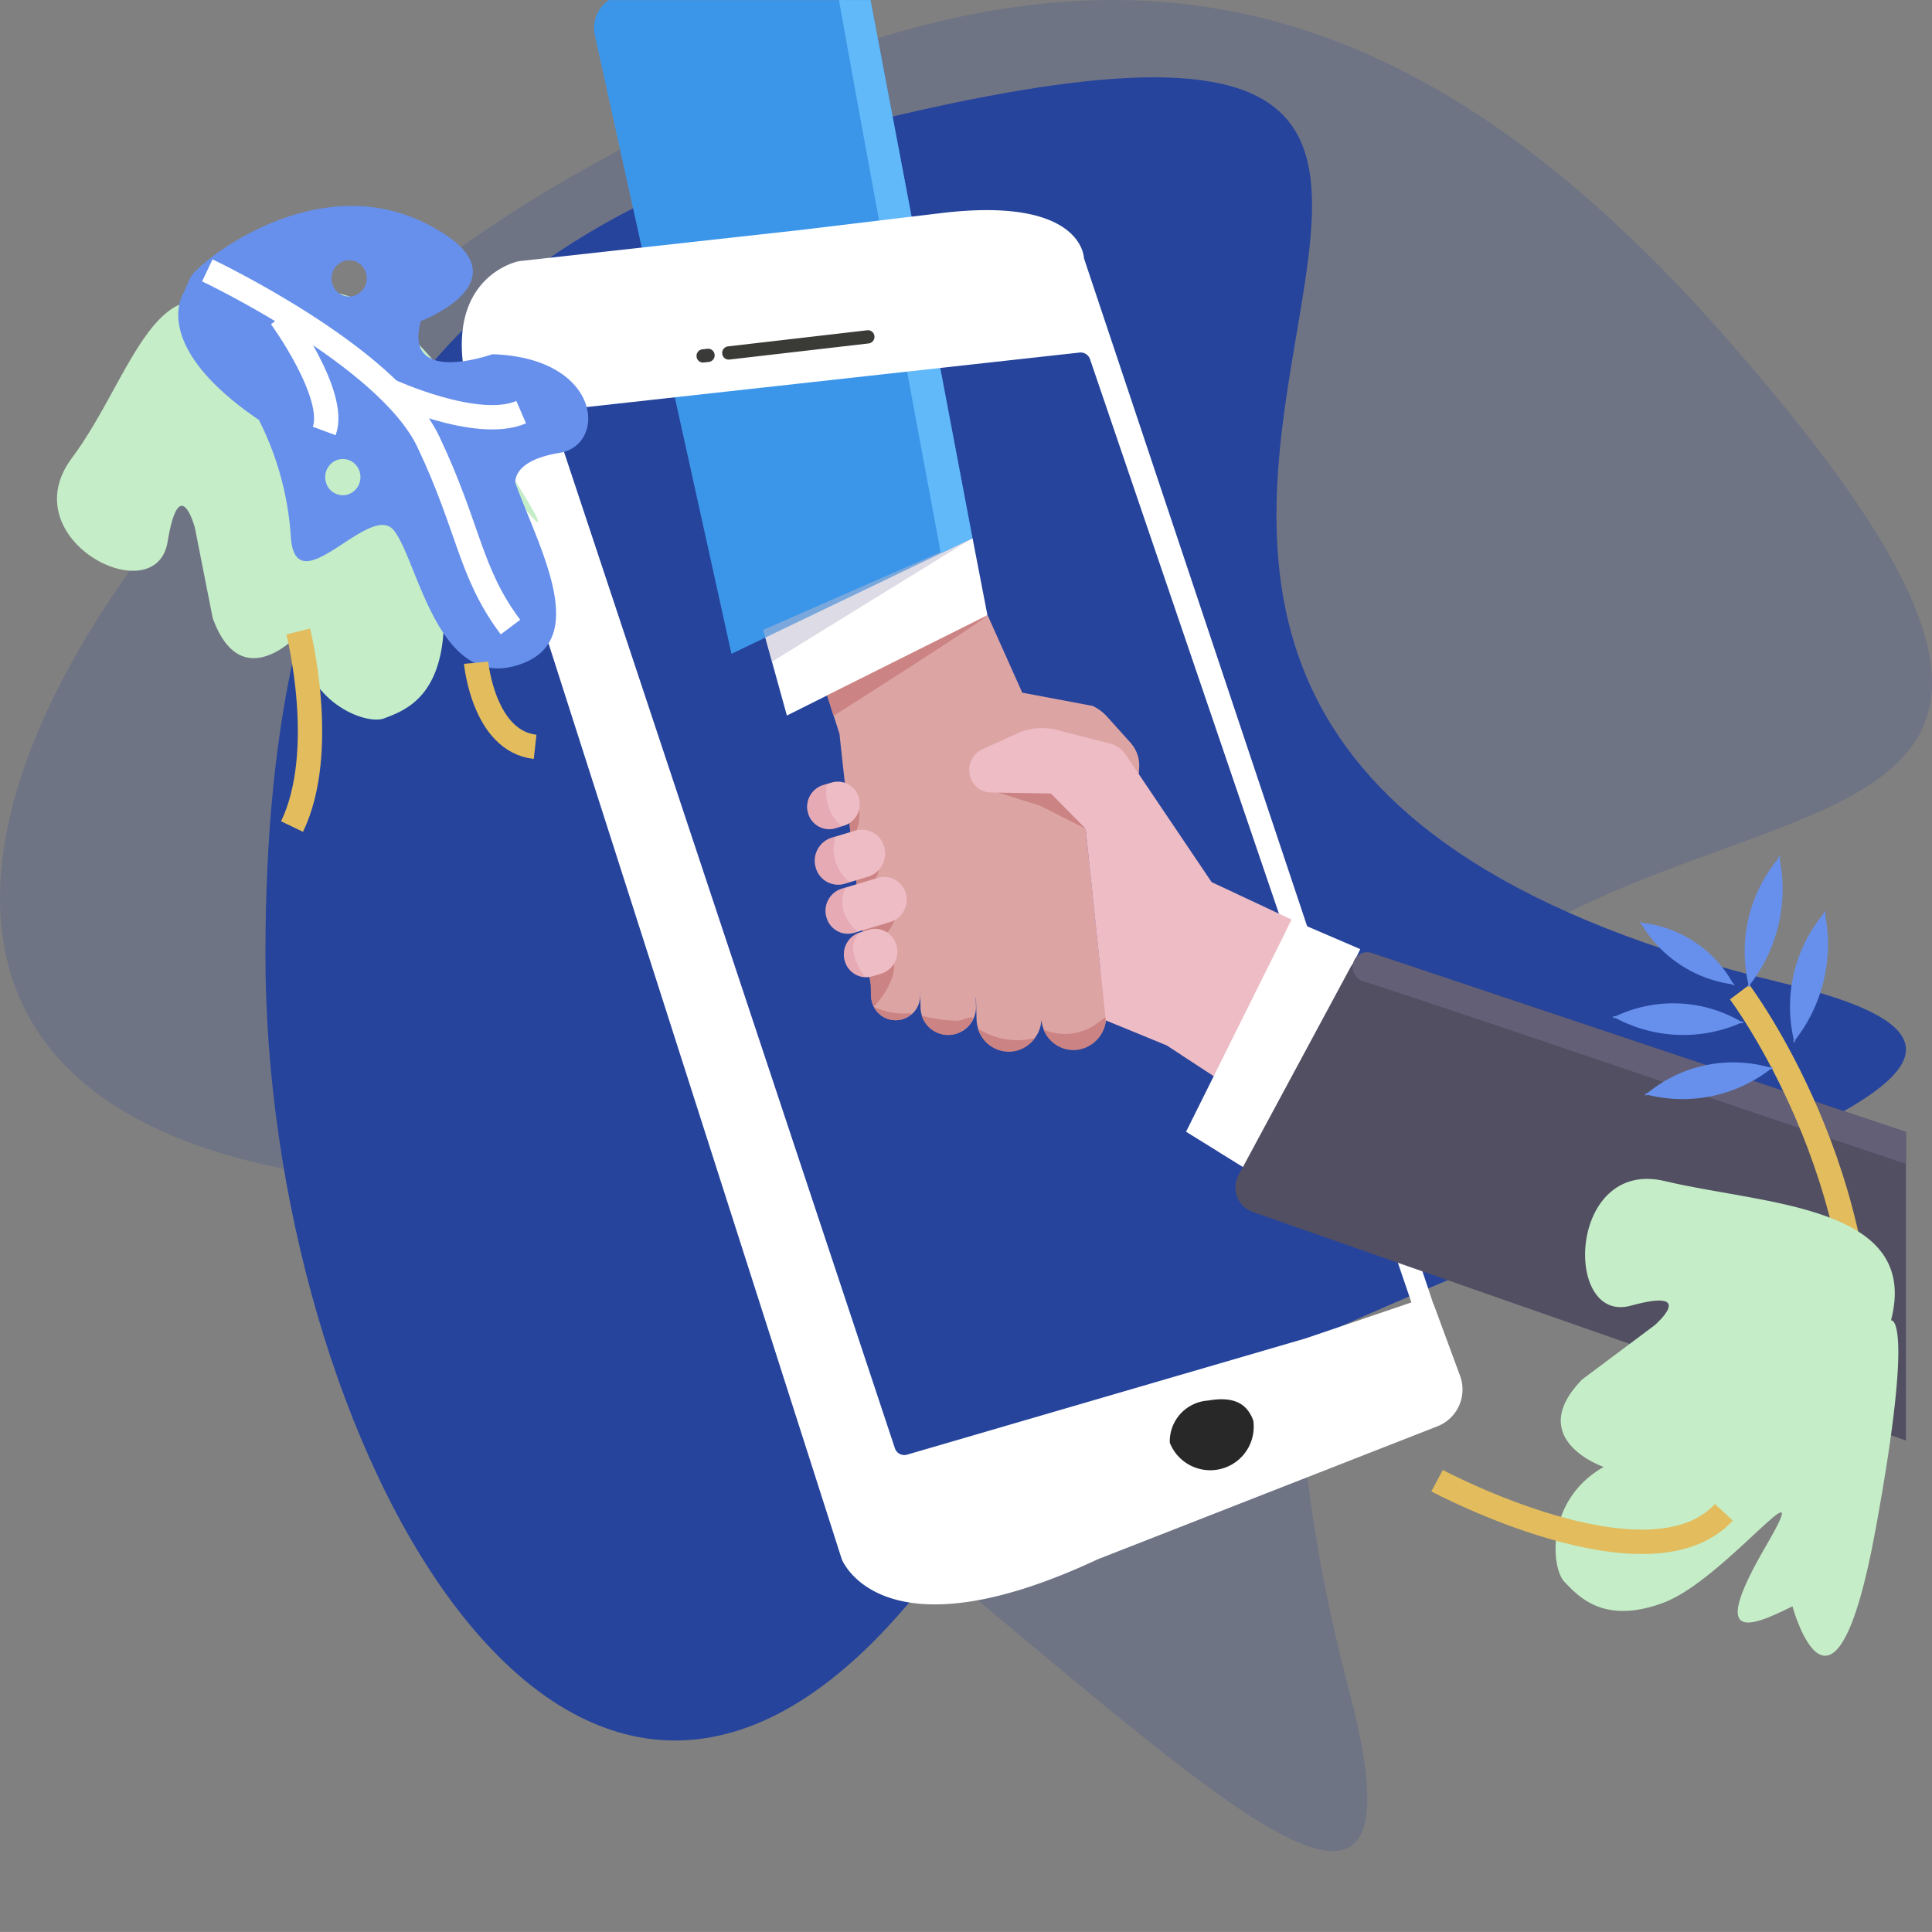 <svg xmlns="http://www.w3.org/2000/svg" width="79.364" height="79.361" viewBox="0 0 79.364 79.361">
    <rect x="0" y="0" width="79.364" height="79.361" fill="#808080" stroke="none"/>
    <defs>
        <style>
            .cls-1,.cls-16,.cls-19{fill:none}.cls-2,.cls-3{fill:#26449c}.cls-2{opacity:.19}.cls-4{clip-path:url(#clip-path)}.cls-5{fill:#e5eaea}.cls-6{fill:#dda4a4}.cls-7{fill:#cc8383}.cls-8{fill:#eebcc5}.cls-9{fill:#fff}.cls-10{fill:#d98e9d;opacity:.4}.cls-11{fill:#3b96ea}.cls-12{fill:#bcbace;opacity:.5}.cls-13{fill:#62b9f9}.cls-14{fill:#524f63}.cls-15{fill:#625f77}.cls-16{stroke:#e2bc5d}.cls-16,.cls-19{stroke-miterlimit:10}.cls-17{fill:#6790ec}.cls-18{fill:#c5edc7}.cls-19{stroke:#fff}.cls-20{fill:#3a3a37}.cls-21{fill:#3a3a38}.cls-22{fill:#282828}
        </style>
        <clipPath id="clip-path">
            <rect id="Rectangle_976" width="76.965" height="79.357" class="cls-1" data-name="Rectangle 976" rx="12"/>
        </clipPath>
    </defs>
    <g id="Group_3614" data-name="Group 3614">
        <g id="Group_2851" data-name="Group 2851">
            <path id="Path_1018" d="M84.893 111.113c5.728 21.782-22.692-17-44.127-21.511-22.93-4.825-6.889-29.818 12.26-40.73s32.7-10.018 47.389 6.712C129.832 89.1 71.7 60.942 84.893 111.113z" class="cls-2" data-name="Path 1018" transform="translate(-29.473 -41.665)"/>
            <path id="Path_1019" d="M170.244 96.378c19.437 4.682-23.229 10.724-36.209 25.732-13.885 16.054-26.188-7.16-26.188-26.88s6.689-30.038 26.166-34.557c39.02-9.054-8.54 24.922 36.231 35.705z" class="cls-3" data-name="Path 1019" transform="translate(-96.944 -55.98)"/>
            <g id="Group_2850" data-name="Group 2850" transform="translate(1.33 .004)">
                <g id="Group_2849" class="cls-4" data-name="Group 2849">
                    <ellipse id="Ellipse_75" cx="35.883" cy="36.998" class="cls-3" data-name="Ellipse 75" rx="35.883" ry="36.998" transform="translate(99.993 2.882)"/>
                    <g id="Group_2839" data-name="Group 2839" transform="translate(-6.613 -7.723)">
                        <path id="Path_1021" d="M227.939 194.53l-.03-1.164a1.4 1.4 0 0 0-.181-.656l-.656-6.242 1.048-1.672c.5.4 1.1.866 1.1.866l.087-1.316a1.406 1.406 0 0 0-.354-1.032l-.954-1.061a1.915 1.915 0 0 0-.6-.451l-2.894-.545-1.422-3.18-7.023 1.928.937 2.947s.723 6.852 1.29 10.3l.011.445a1.007 1.007 0 1 0 2.012-.055v-.134l.017.662a1.139 1.139 0 1 0 2.276-.062l-.008-.311h.01l.022.867a1.332 1.332 0 0 0 2.663.026 1.332 1.332 0 0 0 2.658-.167z" class="cls-6" data-name="Path 1021" transform="translate(-177.229 -145.084)"/>
                        <path id="Path_1022" d="M257.95 212.711l-1.864-.942-2.435-.769s.611-1.1 1-1.164a20.314 20.314 0 0 1 2.226.087 10.224 10.224 0 0 1 1.159.9c.1.164.49.768.49.768z" class="cls-7" data-name="Path 1022" transform="translate(-208.072 -170.949)"/>
                        <g id="Group_2837" data-name="Group 2837" transform="translate(40.037 40.373)">
                            <path id="Path_1023" d="M226.76 244.243c.276-.452.5-1.064.19-1.489a1.392 1.392 0 0 0-.812-.429 1.785 1.785 0 0 0 1.108-1.467.406.406 0 0 0-.056-.3.4.4 0 0 0-.214-.114 2.735 2.735 0 0 0-1.344-.02c.168 1.308.343 2.577.506 3.568l.011.445a1.058 1.058 0 0 0 .118.459 3.808 3.808 0 0 0 .493-.653z" class="cls-7" data-name="Path 1023" transform="translate(-225.125 -236.193)"/>
                            <path id="Path_1024" d="M224.307 230.38a2.591 2.591 0 0 0 .691-.7 1.066 1.066 0 0 0 .041-1.123 1.349 1.349 0 0 0-1.012-.455c.088.742.182 1.516.28 2.278z" class="cls-7" data-name="Path 1024" transform="translate(-223.807 -226.216)"/>
                            <path id="Path_1025" d="M223.019 219.743a1.7 1.7 0 0 0 .335-.959.853.853 0 0 0-.444-.824l-.1-.056c.059.56.131 1.184.209 1.839z" class="cls-7" data-name="Path 1025" transform="translate(-222.805 -217.903)"/>
                        </g>
                        <path id="Path_1026" d="M222.356 248.911a.909.909 0 0 0 1.129.638l.374-.113a.946.946 0 0 0 .619-1.164.909.909 0 0 0-1.129-.638l-.374.113a.946.946 0 0 0-.619 1.164z" class="cls-8" data-name="Path 1026" transform="translate(-182.37 -201.723)"/>
                        <path id="Path_1027" d="M213.969 216.243a.9.9 0 0 0 1.111.628l.368-.111a.931.931 0 0 0 .609-1.145.9.9 0 0 0-1.111-.628l-.368.111a.931.931 0 0 0-.609 1.145z" class="cls-8" data-name="Path 1027" transform="translate(-175.491 -175.125)"/>
                        <path id="Path_1028" d="M215.707 227.155a.954.954 0 0 0 1.185.669l.977-.294a.993.993 0 0 0 .649-1.221.954.954 0 0 0-1.185-.669l-.977.294a.993.993 0 0 0-.649 1.221z" class="cls-8" data-name="Path 1028" transform="translate(-176.914 -183.801)"/>
                        <path id="Path_1029" d="M218.17 237.737a.914.914 0 0 0 1.135.641l1.5-.45a.951.951 0 0 0 .622-1.17.914.914 0 0 0-1.135-.641l-1.5.45a.951.951 0 0 0-.622 1.17z" class="cls-8" data-name="Path 1029" transform="translate(-178.936 -192.339)"/>
                        <path id="Path_1030" d="M213.083 164.145l-8.239 4.118-.973-3.516 8.6-3.77z" class="cls-9" data-name="Path 1030" transform="translate(-167.237 -131.151)"/>
                        <path id="Path_1031" d="M300.842 251.99l3.2-6.432-4.517 5.571z" class="cls-10" data-name="Path 1031" transform="translate(-245.703 -200.062)"/>
                        <path id="Path_1032" d="M176.259 28.943l4.5 23.758-9.9 4.752-5.609-25.394a1.385 1.385 0 0 1 .976-1.646l8.759-2.3a1.037 1.037 0 0 1 1.274.83z" class="cls-11" data-name="Path 1032" transform="translate(-135.528 -22.876)"/>
                        <path id="Path_1033" d="M212.469 160.976l-8.237 5.076-.361-1.306z" class="cls-12" data-name="Path 1033" transform="translate(-167.237 -131.151)"/>
                        <path id="Path_1034" d="M313.545 252.1l-5.875 8.3 1.331.824z" class="cls-12" data-name="Path 1034" transform="translate(-252.384 -205.391)"/>
                        <path id="Path_1035" d="M278.9 233.48l-1.329-8.081.824 7.873z" class="cls-10" data-name="Path 1035" transform="translate(-227.695 -183.638)"/>
                        <path id="Path_1036" d="M225.057 178.078c-.114.194-6.322 4.132-6.322 4.132l-.267-.839z" class="cls-7" data-name="Path 1036" transform="translate(-179.211 -145.084)"/>
                        <g id="Group_2838" data-name="Group 2838" transform="translate(41.177 49.073)">
                            <path id="Path_1037" d="M230.671 265.127a2.818 2.818 0 0 1-1.518-.266 1 1 0 0 0 .917.556.985.985 0 0 0 .621-.244.638.638 0 0 1-.02-.046z" class="cls-7" data-name="Path 1037" transform="translate(-229.153 -264.861)"/>
                            <path id="Path_1038" d="M269.208 268.556a1.354 1.354 0 0 0 1.3-1.35 1.76 1.76 0 0 0-.305.206 2.22 2.22 0 0 1-2.256.3 1.33 1.33 0 0 0 1.261.844z" class="cls-7" data-name="Path 1038" transform="translate(-260.973 -266.772)"/>
                            <path id="Path_1039" d="M254.24 270.632a1.316 1.316 0 0 0 1.039-.564l-.057.016a2.99 2.99 0 0 1-2.288-.412 1.337 1.337 0 0 0 1.306.96z" class="cls-7" data-name="Path 1039" transform="translate(-248.661 -268.781)"/>
                            <path id="Path_1040" d="M241.235 267.652a1.138 1.138 0 0 0 1.01-.7c-.145-.08-.388.084-.628.116a6.164 6.164 0 0 1-1.488-.208 1.141 1.141 0 0 0 1.106.792z" class="cls-7" data-name="Path 1040" transform="translate(-238.157 -266.49)"/>
                        </g>
                        <path id="Path_1041" d="M215.08 217.295l.275-.083a1.794 1.794 0 0 1-.606-1.742l-.171.052a.931.931 0 0 0-.609 1.145.9.9 0 0 0 1.111.628z" class="cls-10" data-name="Path 1041" transform="translate(-175.491 -175.548)"/>
                        <path id="Path_1042" d="M217.1 228.992a1.729 1.729 0 0 1-.609-1.767 1.093 1.093 0 0 1 .034-.106l-.173.052a.993.993 0 0 0-.649 1.221.954.954 0 0 0 1.185.669l.212-.061z" class="cls-10" data-name="Path 1042" transform="translate(-176.914 -185.039)"/>
                        <path id="Path_1043" d="M219.3 240.284l.152-.046a1.837 1.837 0 0 1-.592-.9 1.313 1.313 0 0 1 .108-.92l-.181.054a.951.951 0 0 0-.622 1.17.914.914 0 0 0 1.135.642z" class="cls-10" data-name="Path 1043" transform="translate(-178.936 -194.245)"/>
                        <path id="Path_1044" d="M222.74 249.376a.869.869 0 0 1 .219-.888l-.018-.015a.947.947 0 0 0-.585 1.152.918.918 0 0 0 .854.675 2.383 2.383 0 0 1-.47-.924z" class="cls-10" data-name="Path 1044" transform="translate(-182.371 -202.436)"/>
                        <path id="Path_1045" d="M219.5 31.835c.9 5.267 4.139 22.549 4.485 24.464l1.3-.626-4.381-23.126a.98.98 0 0 0-1.408-.713z" class="cls-13" data-name="Path 1045" transform="translate(-180.056 -25.848)"/>
                        <path id="Path_1046" d="M169.612 134.6l-16.352 4.77a.407.407 0 0 1-.5-.27L138.779 97a.423.423 0 0 1 .344-.557l21.227-2.347a.409.409 0 0 1 .43.28l13.926 40.873a.411.411 0 0 0 .387.283.421.421 0 0 0 .387-.56l-14.934-44.697a.409.409 0 0 1-.02-.089c-.032-.318-.447-2.466-5.848-1.82l-5.828.7-11.514 1.275-.043.007c-.3.069-3.5.938-1.852 6.036l15.133 47.262c0 .013.008.025.014.037.132.3 1.938 3.99 10.507-.015l.021-.009 13.958-5.465a1.623 1.623 0 0 0 .9-2.075l-1.068-2.893a.407.407 0 0 0-.511-.251z" class="cls-9" data-name="Path 1046" transform="translate(-110.718 -71.895)"/>
                        <path id="Path_1047" d="M264.2 210.96l-3.289-1.541-3.526-5.23a1.125 1.125 0 0 0-.653-.464l-2.181-.557a2.452 2.452 0 0 0-1.62.143l-1.438.65a.939.939 0 0 0-.477 1.186.9.9 0 0 0 .824.591l2.469.041 1.429 1.445.824 7.873 2.508 1.032 2 1.305z" class="cls-8" data-name="Path 1047" transform="translate(-205.857 -165.464)"/>
                        <path id="Path_1048" d="M304.874 245.558l-4.335 8.713 2.612 1.618 4.544-9.119z" class="cls-9" data-name="Path 1048" transform="translate(-246.534 -200.062)"/>
                        <path id="Path_1049" d="M342.533 261.619l-24.778-8.3a1.008 1.008 0 0 0-1.208.49l-4.591 8.525a1.065 1.065 0 0 0 .565 1.508l26.871 9.4a1.017 1.017 0 0 0 1.315-.725l2.5-9.621a1.059 1.059 0 0 0-.674-1.277z" class="cls-14" data-name="Path 1049" transform="translate(-255.795 -206.342)"/>
                        <path id="Path_1050" d="M339.048 253.963c4.5 1.432 20.3 6.885 25.5 8.554a.588.588 0 0 0 .745-.424v-.009a.612.612 0 0 0-.388-.736l-25.5-8.544a.583.583 0 0 0-.7.283.613.613 0 0 0 .343.876z" class="cls-15" data-name="Path 1050" transform="translate(-277.783 -205.94)"/>
                    </g>
                    <g id="Group_2845" data-name="Group 2845" transform="translate(64.898 35.141)">
                        <path id="Path_1051" d="M427.1 261.625s5.772 7.658 4.906 17.28" class="cls-16" data-name="Path 1051" transform="translate(-421.865 -256.016)"/>
                        <g id="Group_2840" data-name="Group 2840" transform="translate(5.489)">
                            <path id="Path_1052" d="M429.933 231.438a5.972 5.972 0 0 0-1.284 5.417z" class="cls-17" data-name="Path 1052" transform="translate(-428.508 -231.422)"/>
                            <path id="Path_1053" d="M430.216 231.35a6.391 6.391 0 0 1-1.284 5.417z" class="cls-17" data-name="Path 1053" transform="translate(-428.856 -231.35)"/>
                        </g>
                        <g id="Group_2841" data-name="Group 2841" transform="translate(7.352 2.266)">
                            <path id="Path_1054" d="M440.3 243.668a5.972 5.972 0 0 0-1.284 5.417z" class="cls-17" data-name="Path 1054" transform="translate(-438.876 -243.652)"/>
                            <path id="Path_1055" d="M440.585 243.58A6.392 6.392 0 0 1 439.3 249z" class="cls-17" data-name="Path 1055" transform="translate(-439.225 -243.58)"/>
                        </g>
                        <g id="Group_2842" data-name="Group 2842" transform="translate(1.315 8.497)">
                            <path id="Path_1056" d="M410.652 277.465a5.541 5.541 0 0 0-5.3 1.108z" class="cls-17" data-name="Path 1056" transform="translate(-405.339 -277.211)"/>
                            <path id="Path_1057" d="M410.578 278.22a5.921 5.921 0 0 1-5.3 1.108z" class="cls-17" data-name="Path 1057" transform="translate(-405.278 -278.033)"/>
                        </g>
                        <g id="Group_2843" data-name="Group 2843" transform="translate(0 6.101)">
                            <path id="Path_1058" d="M403.364 265.068a5.538 5.538 0 0 0-5.4-.219z" class="cls-17" data-name="Path 1058" transform="translate(-397.96 -264.281)"/>
                            <path id="Path_1059" d="M403.379 267.192a5.886 5.886 0 0 1-5.4-.219z" class="cls-17" data-name="Path 1059" transform="translate(-397.972 -266.474)"/>
                        </g>
                        <g id="Group_2844" data-name="Group 2844" transform="translate(1.107 2.708)">
                            <path id="Path_1060" d="M408.03 248.832a4.9 4.9 0 0 0-3.91-2.6z" class="cls-17" data-name="Path 1060" transform="translate(-404.12 -246.187)"/>
                            <path id="Path_1061" d="M408.2 248.563a5.165 5.165 0 0 1-3.91-2.6z" class="cls-17" data-name="Path 1061" transform="translate(-404.262 -245.968)"/>
                        </g>
                    </g>
                    <path id="Path_1062" d="M61.144 114.535c.058 2.226-.7 4.548-3.164.85s.5 2.128.3 4.866-1.717 3.21-2.44 3.491-3.288-.637-3.5-3.463c0 0-2.351 2.61-3.535-.654l-.736-3.729s-.633-2.348-1.118.592-6.436-.092-3.932-3.443 3.513-8.642 7.193-5.506c0 0 3.735-4.655 8.988 3.3s1.944 3.696 1.944 3.696z" class="cls-18" data-name="Path 1062" transform="translate(-41.396 -94.234)"/>
                    <path id="Path_1063" d="M394.755 320.564c-1.941.976-3.339 1.39-1.1-2.457s-1.671 1.351-4.172 2.3-3.544-.283-4.092-.845-.8-3.349 1.606-4.723c0 0-3.277-1.126-.886-3.589l2.988-2.235s1.811-1.566-.985-.8-2.583-6.079 1.412-5.116 10.523.966 9.278 5.719c0 0 .991-.3-.627 8.554-1.725 9.447-3.422 3.192-3.422 3.192z" class="cls-18" data-name="Path 1063" transform="translate(-322.454 -254.583)"/>
                    <g id="Group_2846" data-name="Group 2846" transform="translate(5.992 8.456)">
                        <path id="Path_1064" d="M83.044 93.418s-3.686 1.325-2.933-1.363c0 0 4.711-1.793.134-4.042s-9.365 1.7-9.618 2.281l-.253.585s-1.482 2.133 3.082 5.237a12.411 12.411 0 0 1 1.314 4.814c.2 2.839 3.236-1.46 4.216-.292s1.769 6.479 4.994 5.584 1.008-4.778.015-7.508c0 0-.169-.923 1.808-1.242s1.74-3.912-2.759-4.054zM77.1 99.184a.719.719 0 0 1-.891-.515.749.749 0 0 1 .5-.92.72.72 0 0 1 .891.516.747.747 0 0 1-.5.919zm.259-8.164a.72.72 0 0 1-.891-.515.748.748 0 0 1 .5-.92.721.721 0 0 1 .893.516.75.75 0 0 1-.504.919z" class="cls-17" data-name="Path 1064" transform="translate(-70.144 -87.327)"/>
                        <path id="Path_1065" d="M76.791 101.615s7.4 3.5 9.082 7.044 1.683 5.359 3.372 7.609" class="cls-19" data-name="Path 1065" transform="translate(-75.597 -98.968)"/>
                        <path id="Path_1066" d="M93.59 111.957s2.33 3.2 1.784 4.681" class="cls-19" data-name="Path 1066" transform="translate(-89.377 -107.394)"/>
                        <path id="Path_1067" d="M118.436 128.3s3.6 1.662 5.409.88" class="cls-19" data-name="Path 1067" transform="translate(-109.758 -120.709)"/>
                    </g>
                    <g id="Group_2847" data-name="Group 2847" transform="translate(116.864 50.737)">
                        <path id="Path_1068" d="M693.3 327.715s3.024-2.544 3.208.247c0 0-3.833 3.345 1.214 3.846s8.239-4.894 8.283-5.533l.044-.639s.686-2.528-4.632-3.836a12.106 12.106 0 0 1-2.831-4.061c-1.126-2.6-2.557 2.513-3.865 1.76s-3.81-5.465-6.544-3.488.636 4.845 2.474 7.061c0 0 .465.808-1.288 1.8s-.334 4.295 3.937 2.843zm3.676-7.514a.708.708 0 0 1 1.008.17.76.76 0 0 1-.164 1.04.709.709 0 0 1-1.009-.171.759.759 0 0 1 .17-1.04zm2.463 7.764a.709.709 0 0 1 1.008.17.76.76 0 0 1-.164 1.04.71.71 0 0 1-1.01-.17.761.761 0 0 1 .171-1.041z" class="cls-17" data-name="Path 1068" transform="translate(-687.152 -315.531)"/>
                        <path id="Path_1069" d="M713.365 335.238s-8.114-.684-10.87-3.42-3.358-4.443-5.69-5.962" class="cls-19" data-name="Path 1069" transform="translate(-695.07 -323.943)"/>
                        <path id="Path_1070" d="M754.905 355.936s-3.251-2.189-3.228-3.771" class="cls-19" data-name="Path 1070" transform="translate(-740.083 -345.378)"/>
                        <path id="Path_1071" d="M716.167 365.534s-3.933-.293-5.375 1.079" class="cls-19" data-name="Path 1071" transform="translate(-706.544 -356.248)"/>
                    </g>
                    <path id="Path_1072" d="M943.494 386.758c-1.941.976-3.339 1.39-1.1-2.457s-1.671 1.351-4.172 2.3-3.544-.283-4.092-.845-.8-3.349 1.606-4.723c0 0-3.277-1.126-.886-3.589l2.988-2.235s1.811-1.566-.985-.8-2.583-6.079 1.412-5.116 10.522.966 9.278 5.719c0 0 .991-.3-.627 8.554-1.724 9.447-3.422 3.192-3.422 3.192z" class="cls-18" data-name="Path 1072" transform="translate(-772.588 -308.513)"/>
                    <g id="Group_2848" data-name="Group 2848" transform="translate(150.134 59.892)">
                        <path id="Path_1073" d="M878.452 377.123s3.024-2.544 3.208.247c0 0-3.833 3.345 1.214 3.845s8.238-4.894 8.283-5.533l.044-.638s.686-2.528-4.633-3.836a12.106 12.106 0 0 1-2.831-4.061c-1.126-2.6-2.557 2.513-3.865 1.76s-3.81-5.465-6.544-3.488.636 4.845 2.474 7.061c0 0 .465.808-1.288 1.8s-.337 4.295 3.938 2.843zm3.676-7.514a.708.708 0 0 1 1.008.17.76.76 0 0 1-.164 1.04.709.709 0 0 1-1.008-.171.759.759 0 0 1 .165-1.039zm2.463 7.764a.708.708 0 0 1 1.008.17.76.76 0 0 1-.164 1.04.71.71 0 0 1-1.01-.17.761.761 0 0 1 .167-1.04z" class="cls-17" data-name="Path 1073" transform="translate(-872.3 -364.939)"/>
                        <path id="Path_1074" d="M898.513 384.647s-8.114-.684-10.87-3.42-3.358-4.443-5.691-5.963" class="cls-19" data-name="Path 1074" transform="translate(-880.218 -373.351)"/>
                        <path id="Path_1075" d="M940.053 405.344s-3.251-2.189-3.228-3.771" class="cls-19" data-name="Path 1075" transform="translate(-925.231 -394.786)"/>
                        <path id="Path_1076" d="M901.316 414.942s-3.933-.293-5.375 1.079" class="cls-19" data-name="Path 1076" transform="translate(-891.692 -405.657)"/>
                    </g>
                    <path id="Path_1081" d="M.265.02L6.03 0a.266.266 0 0 1 .263.271.271.271 0 0 1-.265.273L.263.564A.266.266 0 0 1 0 .293.271.271 0 0 1 .265.02z" class="cls-20" data-name="Path 1081" transform="rotate(-6.401 141.439 -245.988)"/>
                    <path id="Path_1082" d="M.265 0h.216a.266.266 0 0 1 .264.271.271.271 0 0 1-.265.273H.263A.266.266 0 0 1 0 .274.271.271 0 0 1 .265 0z" class="cls-21" data-name="Path 1082" transform="rotate(-6.401 142.174 -236.51)"/>
                </g>
            </g>
            <path id="Path_1077" d="M359.01 369.735s8.693 4.645 11.781 1.3" class="cls-16" data-name="Path 1077" transform="translate(-299.977 -308.91)"/>
            <path id="Path_1078" d="M95.808 181.36s1.243 4.9-.253 8.012" class="cls-16" data-name="Path 1078" transform="translate(-83.558 -155.418)"/>
            <path id="Path_1079" d="M138.314 188.46s.3 3.22 2.424 3.456" class="cls-16" data-name="Path 1079" transform="translate(-118.756 -161.237)"/>
            <path id="Path_1080" d="M296.854 353.443a1.786 1.786 0 0 0 3.429-.913c-.269-.734-.849-.994-1.855-.818a1.682 1.682 0 0 0-1.574 1.731z" class="cls-22" data-name="Path 1080" transform="translate(-248.801 -294.179)"/>
        </g>
    </g>
</svg>

